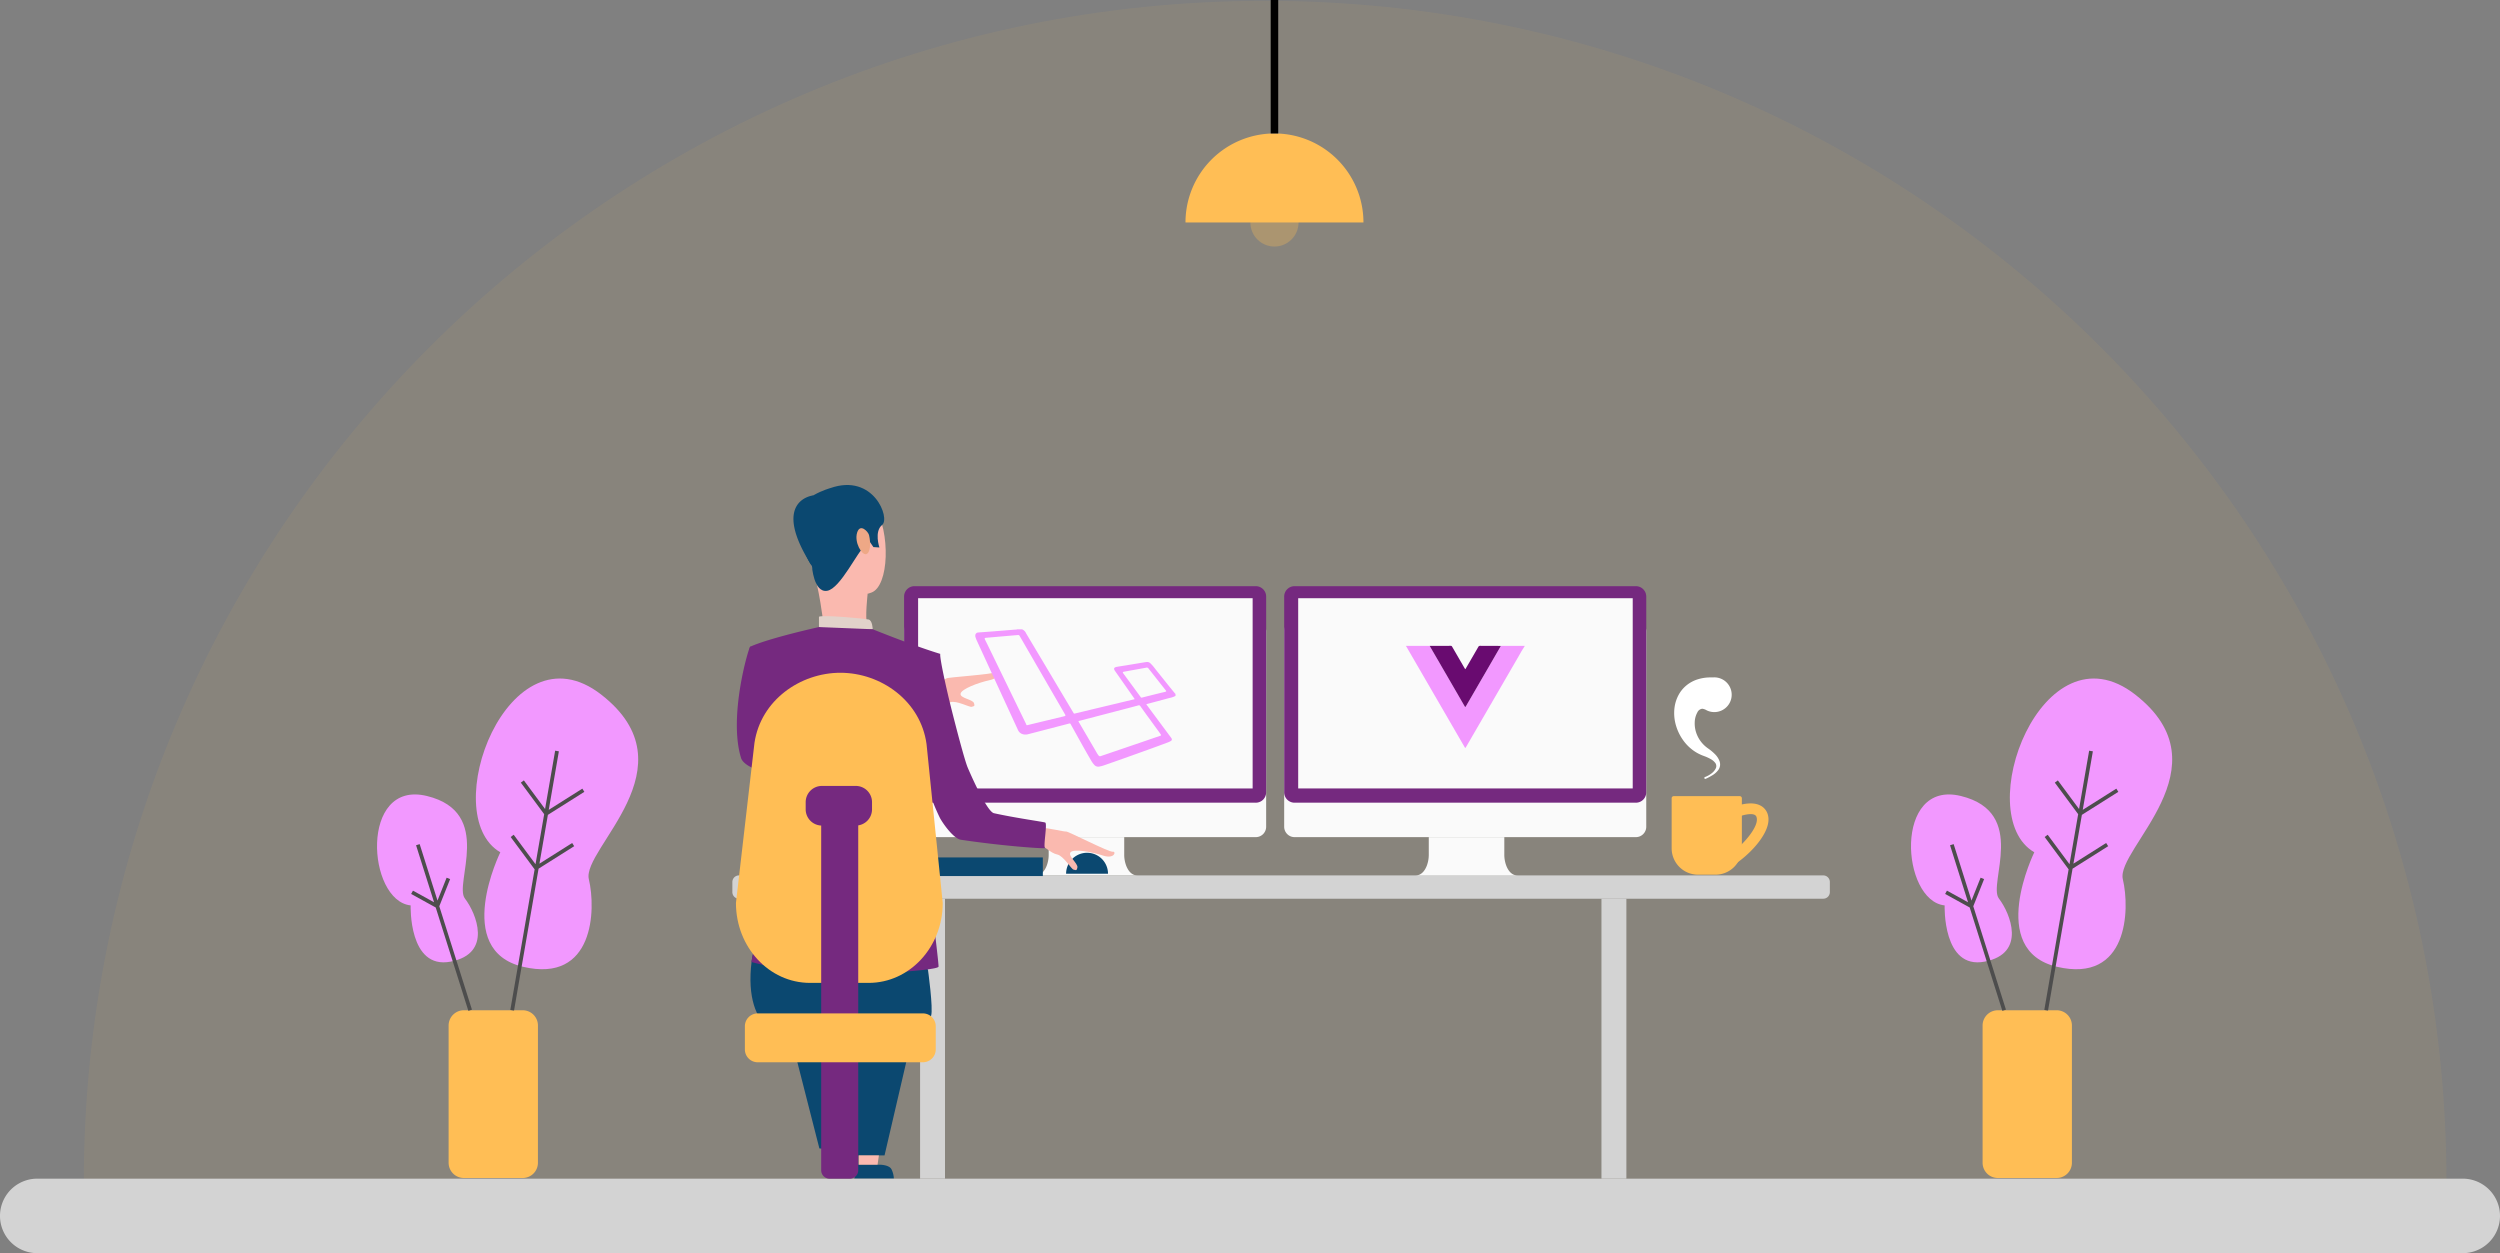 <svg id="c0abab6d25cae5ba11eaf244b03bb085" xmlns="http://www.w3.org/2000/svg" width="662.253" height="331.962" viewBox="0 0 662.253 331.962">
  <rect x="0" y="0" width="662.253" height="331.962" fill="#808080" stroke="none"/>
  <path id="Path_130" data-name="Path 130" d="M138.95,664.188c0-172.83,140.106-312.935,312.936-312.935S764.821,491.358,764.821,664.188" transform="translate(-116.751 -351.032)" fill="#ffbe55" opacity="0.07"/>
  <g id="Group_63" data-name="Group 63" transform="translate(442.823 210.896)">
    <path id="Path_131" data-name="Path 131" d="M667.643,607.021h-17.48a.559.559,0,0,0-.559.559v13.263a6.987,6.987,0,0,0,6.987,6.987h4.624a6.987,6.987,0,0,0,6.987-6.987V607.58a.56.56,0,0,0-.56-.559Z" transform="translate(-649.604 -607.021)" fill="#ffbe55"/>
    <path id="Path_132" data-name="Path 132" d="M668.617,625.957c3.945-2.227,10.711-8.8,9.585-13.425a3.875,3.875,0,0,0-2.186-2.691c-2.614-1.215-6.356.252-6.773.423l1.245,2.6c.9-.367,3.109-.968,4.148-.483a1,1,0,0,1,.565.777c.657,2.7-4.638,8.375-8.187,10.379l1.6,2.423Z" transform="translate(-652.674 -607.434)" fill="#ffbe55"/>
  </g>
  <path id="Path_133" data-name="Path 133" d="M495.911,607.932h-90.4a2.757,2.757,0,0,1-2.757-2.757V553.33a2.756,2.756,0,0,1,2.756-2.756h90.4a2.756,2.756,0,0,1,2.756,2.756v51.845A2.755,2.755,0,0,1,495.911,607.932Z" transform="translate(-163.261 -386.173)" fill="#fafafa"/>
  <path id="Path_134" data-name="Path 134" d="M468.988,627.684a8.3,8.3,0,0,1-.489-2.906v-4.57h-20.01v4.57a8.3,8.3,0,0,1-.489,2.906c-.478,1.275-1.393,2.691-3.1,2.691h27.189C470.381,630.375,469.466,628.959,468.988,627.684Z" transform="translate(-170.691 -398.45)" fill="#fafafa"/>
  <path id="Path_135" data-name="Path 135" d="M636.509,638.689H349.274a1.745,1.745,0,0,1-1.745-1.745v-2.684a1.744,1.744,0,0,1,1.745-1.745H636.509a1.744,1.744,0,0,1,1.745,1.745v2.684A1.744,1.744,0,0,1,636.509,638.689Z" transform="translate(-153.525 -400.62)" fill="#d3d3d3"/>
  <path id="Path_136" data-name="Path 136" d="M407.9,640.01h6.6v74.161h-6.6Zm180.5,0H595v74.161h-6.6Z" transform="translate(-164.169 -401.941)" fill="#d3d3d3"/>
  <path id="Path_137" data-name="Path 137" d="M495.911,596.856h-90.4a2.757,2.757,0,0,1-2.757-2.757V542.254a2.757,2.757,0,0,1,2.757-2.757h90.4a2.756,2.756,0,0,1,2.756,2.756V594.1a2.756,2.756,0,0,1-2.756,2.758Z" transform="translate(-163.261 -384.22)" fill="#75297f"/>
  <path id="Path_138" data-name="Path 138" d="M407.264,543.372h88.617v50.389H407.264Zm190.13,63.29h-90.4a2.757,2.757,0,0,1-2.757-2.757V552.06a2.757,2.757,0,0,1,2.757-2.757h90.4a2.757,2.757,0,0,1,2.757,2.757v51.845A2.758,2.758,0,0,1,597.394,606.662Z" transform="translate(-164.056 -384.903)" fill="#fafafa"/>
  <path id="Path_139" data-name="Path 139" d="M591.226,627.684a8.3,8.3,0,0,1-.489-2.906v-4.57h-20.01v4.57a8.3,8.3,0,0,1-.489,2.906c-.478,1.275-1.393,2.691-3.1,2.691h27.189C592.619,630.375,591.7,628.959,591.226,627.684Z" transform="translate(-192.242 -398.45)" fill="#fafafa"/>
  <path id="Path_140" data-name="Path 140" d="M618.15,596.856h-90.4a2.757,2.757,0,0,1-2.757-2.757V542.254a2.757,2.757,0,0,1,2.757-2.757h90.4a2.757,2.757,0,0,1,2.757,2.757V594.1a2.758,2.758,0,0,1-2.758,2.757Z" transform="translate(-184.812 -384.22)" fill="#75297f"/>
  <path id="Path_141" data-name="Path 141" d="M529.5,543.372h88.617v50.389H529.5Z" transform="translate(-185.607 -384.903)" fill="#fafafa"/>
  <path id="Path_142" data-name="Path 142" d="M658.57,595.227a6.325,6.325,0,0,0,1.666-.908,3.72,3.72,0,0,0,1.184-1.358,1.405,1.405,0,0,0-.091-1.432,3.807,3.807,0,0,0-1.241-1.058,11.044,11.044,0,0,0-1.639-.757c-.266-.1-.628-.227-.968-.381s-.677-.319-1-.5a11.553,11.553,0,0,1-3.447-3.027,12.933,12.933,0,0,1-2.151-4.266,11.515,11.515,0,0,1-.307-5.155,9.721,9.721,0,0,1,.952-2.8A8.492,8.492,0,0,1,653.605,571a8.907,8.907,0,0,1,3.065-1.66,11.249,11.249,0,0,1,3.234-.5l1.1-.014a4.6,4.6,0,1,1-1.96,8.739,3.123,3.123,0,0,0-1.192-.428,1.649,1.649,0,0,0-1.3.979,5.7,5.7,0,0,0-.694,2.627,7.666,7.666,0,0,0,.511,3.072,8.2,8.2,0,0,0,2.4,3.357,9.122,9.122,0,0,0,.752.566,12.745,12.745,0,0,1,1.648,1.382,5.121,5.121,0,0,1,1.267,1.916,2.588,2.588,0,0,1,.119,1.236,2.7,2.7,0,0,1-.45,1.092,5.448,5.448,0,0,1-1.57,1.4,15.669,15.669,0,0,1-1.787.945.257.257,0,0,1-.212-.467l.019-.007.011,0Z" transform="translate(-206.924 -389.391)" fill="#fff"/>
  <path id="Path_143" data-name="Path 143" d="M602.144,588.675H553.476a5.181,5.181,0,0,1-5.181-5.18v-27.74a5.18,5.18,0,0,1,5.181-5.18h48.668a5.18,5.18,0,0,1,5.18,5.18v27.74a5.181,5.181,0,0,1-5.179,5.18Z" transform="translate(-188.92 -386.173)" fill="#fafafa"/>
  <path id="Path_144" data-name="Path 144" d="M454.86,630.79a5.549,5.549,0,0,1,11.1,0" transform="translate(-172.447 -399.337)" fill="#0b4870"/>
  <path id="Path_145" data-name="Path 145" d="M402.56,573.931s3.685-1.762,5.3-2.684,5.778-2.186,6.114-2.486,12.334-1.041,13.062-1.668,1.435,1.471-1.675,2.152-7.436,2.347-7.674,3.563,3.194,1.5,3.542,2.5-.1.778-.589.991-4.081-1.773-5.66-1.208-3.991-.217-5.2.2-7.091,2.393-7.091,2.393l-.133-3.754Z" transform="translate(-163.227 -389.065)" fill="#fab9af"/>
  <path id="Path_146" data-name="Path 146" d="M409.74,577.267l1.9-.7s-2.367-5.556-3.4-5.422a25.816,25.816,0,0,0-2.675.549Z" transform="translate(-163.756 -389.799)" fill="#ead8cf"/>
  <path id="Path_147" data-name="Path 147" d="M408.563,578.148c-.243-.181-4.035-7.457-4.035-7.457l-8.1,1.1,4.379,8.618,7.759-2.26Z" transform="translate(-162.145 -389.72)" fill="#cce9ff"/>
  <path id="Path_148" data-name="Path 148" d="M427.194,597.57s4.147.376,6.046.413,6.2,1.1,6.654,1.007,11.352,5.521,12.318,5.347.491,2.04-2.59,1.015-7.74-1.821-8.582-.88,2.016,2.983,1.8,4.04-.488.632-1.031.563-2.653-3.682-4.33-4.01-3.385-2.271-4.659-2.538-7.463-1.6-7.463-1.6l1.839-3.357Zm-51.673-88.457s9.29-3.47,13.575,3.6,3.871,21.227-.813,22.97-11.717.83-14.114-3.595-4.562-10.821-4.458-15.1,3.371-6.647,5.81-7.881Z" transform="translate(-157.435 -378.713)" fill="#fab9af"/>
  <path id="Path_149" data-name="Path 149" d="M387.841,540.06s-.75,6.668-.111,7.906-11.6,0-11.6,0-1.1-9.613-3.055-15.294S387.841,540.06,387.841,540.06Z" transform="translate(-158.001 -382.765)" fill="#fab9af"/>
  <path id="Path_150" data-name="Path 150" d="M372.346,528.39s.45,7.157,4.021,6.6,8.351-11.024,9.842-11.544,1.5-1.4,1.5-1.4l.933,1.364,1.583.1s-1.444-4.25.735-5.984-2.262-13.757-13.713-9.753c0,0-8.8,2.425-8.477,7.426s1.6,10.7,3.57,13.192Z" transform="translate(-157.269 -378.484)" fill="#0b4870"/>
  <path id="Path_151" data-name="Path 151" d="M389.615,552.608s-.04-2.359-1.11-2.588-11.813-1.258-13.126-.741v2.751S377.91,553.586,389.615,552.608Z" transform="translate(-158.435 -385.92)" fill="#e2d2ca"/>
  <path id="Path_152" data-name="Path 152" d="M390.769,522.676c-.2-.84-2.334-3.237-3.151-.669s1.235,6.02,2.379,5.723S391.277,524.8,390.769,522.676Z" transform="translate(-160.559 -380.933)" fill="#eea886"/>
  <path id="Path_153" data-name="Path 153" d="M400.355,660.467s1.461,10.43.845,12.28-6.166,10.482-6.166,10.482l-6.166,26.515h-7.4l-.617-30.831-3.083,29.6-6.166-.617-7.4-28.981s-13.049-.7-10.533-20.7,46.685,2.254,46.685,2.254Z" transform="translate(-154.55 -403.68)" fill="#0b4870"/>
  <path id="Path_154" data-name="Path 154" d="M353.21,641.387a98.2,98.2,0,0,0,15.413,2.749c9.716,1.071,33.99-.385,34.143-1.533s-5.221-42.742-4.915-44.884.47-9.774.47-9.774a53.762,53.762,0,0,0,4.823,15.289c.928,1.682,3.647,5.468,5.548,5.755,10.6,1.6,21.6,2.4,22.319,2.219-.6-.261.665-6.562,0-6.783-.582-.2-8.016-1.233-13.565-2.466-2.039-.453-6.937-12.048-6.937-12.048-.918-2.066-4.262-15.077-5.3-19.58-2.344-10.155-1.983-10.577-1.983-10.577-7.107-2.15-17.9-6.527-17.9-6.527l-14.236-.578s-13.065,2.876-18.21,5.2c-.488.221-.49,11.656-1.829,14.654l4.266,9s2.464,17.827,2.975,25.756c.234,3.64-5.083,34.13-5.083,34.13Z" transform="translate(-154.146 -386.539)" fill="#75297f"/>
  <path id="Path_155" data-name="Path 155" d="M350.092,588.462c.371,1.2,2.06,2.212,3.156,2.656a4.088,4.088,0,0,0,2.28.229l.558-.1v0l9.756-1.81s2.134-24.583-13.327-30.473c-.409.134-5.836,18.495-2.422,29.5Z" transform="translate(-153.779 -387.652)" fill="#75297f"/>
  <path id="Path_156" data-name="Path 156" d="M372.429,510.307s-11.69,1.185-.208,18.933Zm17.642,177.3s2.466,0,3.083,1.233a6.14,6.14,0,0,1,.617,2.466H383.288l.617-3.7h6.165Z" transform="translate(-156.987 -379.074)" fill="#0b4870"/>
  <path id="Path_157" data-name="Path 157" d="M478.7,571.01a5.738,5.738,0,0,1-1.659.568q-2.947.8-5.9,1.578c-.189.05-.182.092-.078.231q3.178,4.27,6.348,8.547a2.969,2.969,0,0,1,.187.273.484.484,0,0,1-.189.778,4.265,4.265,0,0,1-.757.357c-3.352,1.256-6.723,2.46-10.094,3.665q-3.353,1.2-6.716,2.371a8.486,8.486,0,0,1-1.32.351,1.4,1.4,0,0,1-1.3-.395,6,6,0,0,1-.923-1.289c-1.834-3.112-3.556-6.289-5.32-9.44-.19-.339-.189-.339-.564-.242q-5.356,1.392-10.713,2.785a2.753,2.753,0,0,1-1.289.055,2,2,0,0,1-1.458-1.173q-5.434-11.791-10.86-23.584a8.848,8.848,0,0,1-.436-1.171v-.4a.849.849,0,0,1,.871-.667c1.216-.094,2.433-.176,3.649-.271q3.022-.237,6.043-.487a1.327,1.327,0,0,0,.531-.077h1.282a1.969,1.969,0,0,1,1.079,1.067q2.27,3.8,4.531,7.6,4.02,6.751,8.037,13.5a.259.259,0,0,0,.345.142q5.188-1.25,10.378-2.491l5.275-1.262c.063-.015.125-.035.189-.054a.55.55,0,0,0-.133-.236q-2.525-3.609-5.053-7.217c-.437-.624-.317-.958.44-1.1.831-.156,1.67-.269,2.5-.407,1.553-.255,3.1-.516,4.657-.772.246-.04.5-.074.742-.108a1.265,1.265,0,0,1,1.03.353,10.76,10.76,0,0,1,1.265,1.471c1.707,2.115,3.382,4.253,5.115,6.346a1.011,1.011,0,0,0,.259.264c0,.177,0,.354,0,.531Zm-39.352,7.763c.089-.018.183-.034.276-.056q1.222-.294,2.443-.591l7.16-1.727c.342-.082.389-.2.2-.5q-.065-.1-.126-.208-5.95-10.276-11.894-20.556a.432.432,0,0,0-.481-.245c-.454.046-.909.076-1.364.115l-3.255.283c-1.276.111-2.551.227-3.827.334-.329.028-.388.1-.278.411a1.758,1.758,0,0,0,.091.2c.18.362.366.722.543,1.086q5.108,10.506,10.214,21.013a.9.9,0,0,1,.13.325c.007.1.083.105.165.11Zm19.363,8.234c.054-.015.133-.032.21-.058q5.884-2,11.767-4.011c1.321-.451,2.641-.908,3.96-1.362.234-.081.257-.139.138-.352a3.027,3.027,0,0,0-.181-.277q-1.936-2.66-3.872-5.32c-.45-.619-.888-1.247-1.331-1.871-.125-.175-.254-.311-.51-.241q-1.936.524-3.878,1.028-5.928,1.551-11.859,3.095c-.163.042-.209.077-.108.25q2.356,4.016,4.7,8.039a5.369,5.369,0,0,0,.567.867A.534.534,0,0,0,458.714,587.007ZM471.1,563.5c-.125.026-.268.058-.413.083l-5.469.986c-.579.1-.6.153-.252.624q2.261,3.078,4.521,6.156a.244.244,0,0,0,.306.115q2.36-.6,4.725-1.185c.47-.117.946-.217,1.416-.334.334-.083.36-.177.152-.44q-1.106-1.391-2.207-2.787-1.156-1.464-2.309-2.931A.634.634,0,0,0,471.1,563.5Z" transform="translate(-167.3 -386.667)" fill="#f298ff"/>
  <path id="Path_158" data-name="Path 158" d="M764.386,749.776H121.866a9.866,9.866,0,0,1,0-19.733h642.52a9.866,9.866,0,1,1,0,19.733Z" transform="translate(-112 -417.814)" fill="#d3d3d3"/>
  <path id="Path_159" data-name="Path 159" d="M385.24,626.737h51.18v4.933H385.24Z" transform="translate(-160.173 -399.601)" fill="#0b4870"/>
  <path id="Path_160" data-name="Path 160" d="M383.834,649.5H368.306c-10.839,0-19.625-9.478-19.625-21.171l4.908-42.416c1.687-11.306,12.151-18.566,22.767-18.566,10.733,0,21.26,7.44,22.814,18.895l4.289,42.087C403.459,640.018,394.673,649.5,383.834,649.5Z" transform="translate(-153.728 -389.13)" fill="#ffbe55"/>
  <path id="Path_161" data-name="Path 161" d="M383.689,708.9h-5.375a2.219,2.219,0,0,1-2.219-2.219V612.334a2.22,2.22,0,0,1,2.219-2.22h5.375a2.219,2.219,0,0,1,2.219,2.22v94.347A2.22,2.22,0,0,1,383.689,708.9Z" transform="translate(-158.561 -396.67)" fill="#75297f"/>
  <path id="Path_162" data-name="Path 162" d="M384.381,614.241h-8.974a4.3,4.3,0,0,1-4.3-4.3v-1.9a4.3,4.3,0,0,1,4.3-4.3h8.974a4.3,4.3,0,0,1,4.3,4.3v1.9A4.3,4.3,0,0,1,384.381,614.241Z" transform="translate(-157.681 -395.547)" fill="#75297f"/>
  <path id="Path_163" data-name="Path 163" d="M398.707,689.844H354.961a3.408,3.408,0,0,1-3.408-3.408V680.3a3.408,3.408,0,0,1,3.408-3.408h43.746a3.408,3.408,0,0,1,3.408,3.408v6.132a3.408,3.408,0,0,1-3.409,3.408Z" transform="translate(-154.234 -408.444)" fill="#ffbe55"/>
  <circle id="Ellipse_1" data-name="Ellipse 1" cx="6.387" cy="6.387" r="6.387" transform="translate(331.22 52.537)" fill="#ffbe55" opacity="0.29"/>
  <path id="Path_164" data-name="Path 164" d="M516.823,393.905a23.571,23.571,0,0,0-23.571,23.571h47.142A23.571,23.571,0,0,0,516.823,393.905Z" transform="translate(-179.216 -358.552)" fill="#ffbe55"/>
  <path id="Path_165" data-name="Path 165" d="M520.657,350.985h1.995v35.353h-1.995Z" transform="translate(-184.048 -350.985)"/>
  <path id="Path_166" data-name="Path 166" d="M595.6,558.767c-.6.871-1.09,1.811-1.62,2.726q-6.949,11.971-13.883,23.951c-.221.381-.22.381-.441,0q-7.639-13.183-15.28-26.364c-.063-.11-.1-.243-.223-.313v-.078l6.3.014c.26.454.518.909.78,1.361l4.407,7.6q2.036,3.513,4.067,7.028c.129.223.216.223.343,0,.479-.84.968-1.675,1.453-2.513q2.381-4.107,4.76-8.213,1.523-2.63,3.041-5.265l6.3-.014c0,.027,0,.053,0,.079Z" transform="translate(-191.717 -387.604)" fill="#f298ff"/>
  <path id="Path_167" data-name="Path 167" d="M571.8,558.7c1.859,0,3.717,0,5.576-.02.239,0,.309.135.4.3q1.6,2.765,3.2,5.526c.069.118.144.234.221.358a.82.82,0,0,0,.265-.361c1.063-1.829,2.129-3.656,3.181-5.492a.539.539,0,0,1,.544-.328c1.82.019,3.639.016,5.459.021q-1.521,2.633-3.041,5.265-2.378,4.108-4.76,8.213c-.485.837-.974,1.673-1.453,2.513-.128.223-.214.223-.343,0q-2.03-3.516-4.067-7.028-2.2-3.8-4.407-7.6c-.264-.454-.522-.909-.782-1.362Z" transform="translate(-193.065 -387.602)" fill="#690b70"/>
  <path id="Path_168" data-name="Path 168" d="M393.522,722.559l-.355,2.466h-4.932v-2.466Z" transform="translate(-160.701 -416.495)" fill="#fab9af"/>
  <path id="Path_169" data-name="Path 169" d="M773.264,716.281a4.039,4.039,0,0,1-4.039,4.039H753.642a4.039,4.039,0,0,1-4.039-4.039V679.923a4.039,4.039,0,0,1,4.039-4.039h15.582a4.039,4.039,0,0,1,4.039,4.039Z" transform="translate(-224.412 -408.266)" fill="#ffbe55"/>
  <path id="Path_170" data-name="Path 170" d="M764.848,615.222s-12.756,25.929,6.039,30.345,19.336-15.143,17.411-23.2,27.9-29.731,3.3-48.9-43.767,31.87-26.75,41.761Z" transform="translate(-225.957 -389.456)" fill="#f298ff"/>
  <path id="Path_171" data-name="Path 171" d="M735.491,635.872s-.6,17.063,10.6,14.895,6.758-12.841,3.769-16.72S757.7,611.271,739.8,606.89,723.925,634.659,735.491,635.872Z" transform="translate(-220.353 -396.03)" fill="#f298ff"/>
  <path id="Path_172" data-name="Path 172" d="M739.387,617.324l13.85,43.86m-5.771-34.929-2.934,7.365-6.685-3.683m38.4-37.429L764.37,661.184M783.222,602.9l-9.843,6.217-6.315-8.525M780.53,617.3l-9.844,6.216-6.315-8.525" transform="translate(-222.339 -393.566)" fill="none" stroke="#4d4d4d" stroke-miterlimit="10" stroke-width="1"/>
  <path id="Path_173" data-name="Path 173" d="M279.935,716.281a4.039,4.039,0,0,1-4.039,4.039H260.313a4.039,4.039,0,0,1-4.039-4.039V679.923a4.039,4.039,0,0,1,4.039-4.039H275.9a4.039,4.039,0,0,1,4.039,4.039Z" transform="translate(-137.436 -408.266)" fill="#ffbe55"/>
  <path id="Path_174" data-name="Path 174" d="M271.518,615.222s-12.756,25.929,6.039,30.345,19.336-15.143,17.41-23.2,27.9-29.731,3.3-48.9-43.767,31.87-26.75,41.761Z" transform="translate(-138.981 -389.456)" fill="#f298ff"/>
  <path id="Path_175" data-name="Path 175" d="M242.161,635.872s-.6,17.063,10.6,14.895,6.758-12.841,3.769-16.72,7.842-22.776-10.056-27.156-15.878,27.768-4.312,28.982Z" transform="translate(-133.377 -396.03)" fill="#f298ff"/>
  <path id="Path_176" data-name="Path 176" d="M246.058,617.324l13.85,43.86m-5.771-34.929L251.2,633.62l-6.685-3.683m38.4-37.429L271.04,661.184M289.893,602.9l-9.844,6.217-6.315-8.525M287.2,617.3l-9.843,6.216-6.316-8.525" transform="translate(-135.364 -393.566)" fill="none" stroke="#4d4d4d" stroke-miterlimit="10" stroke-width="1"/>
</svg>
